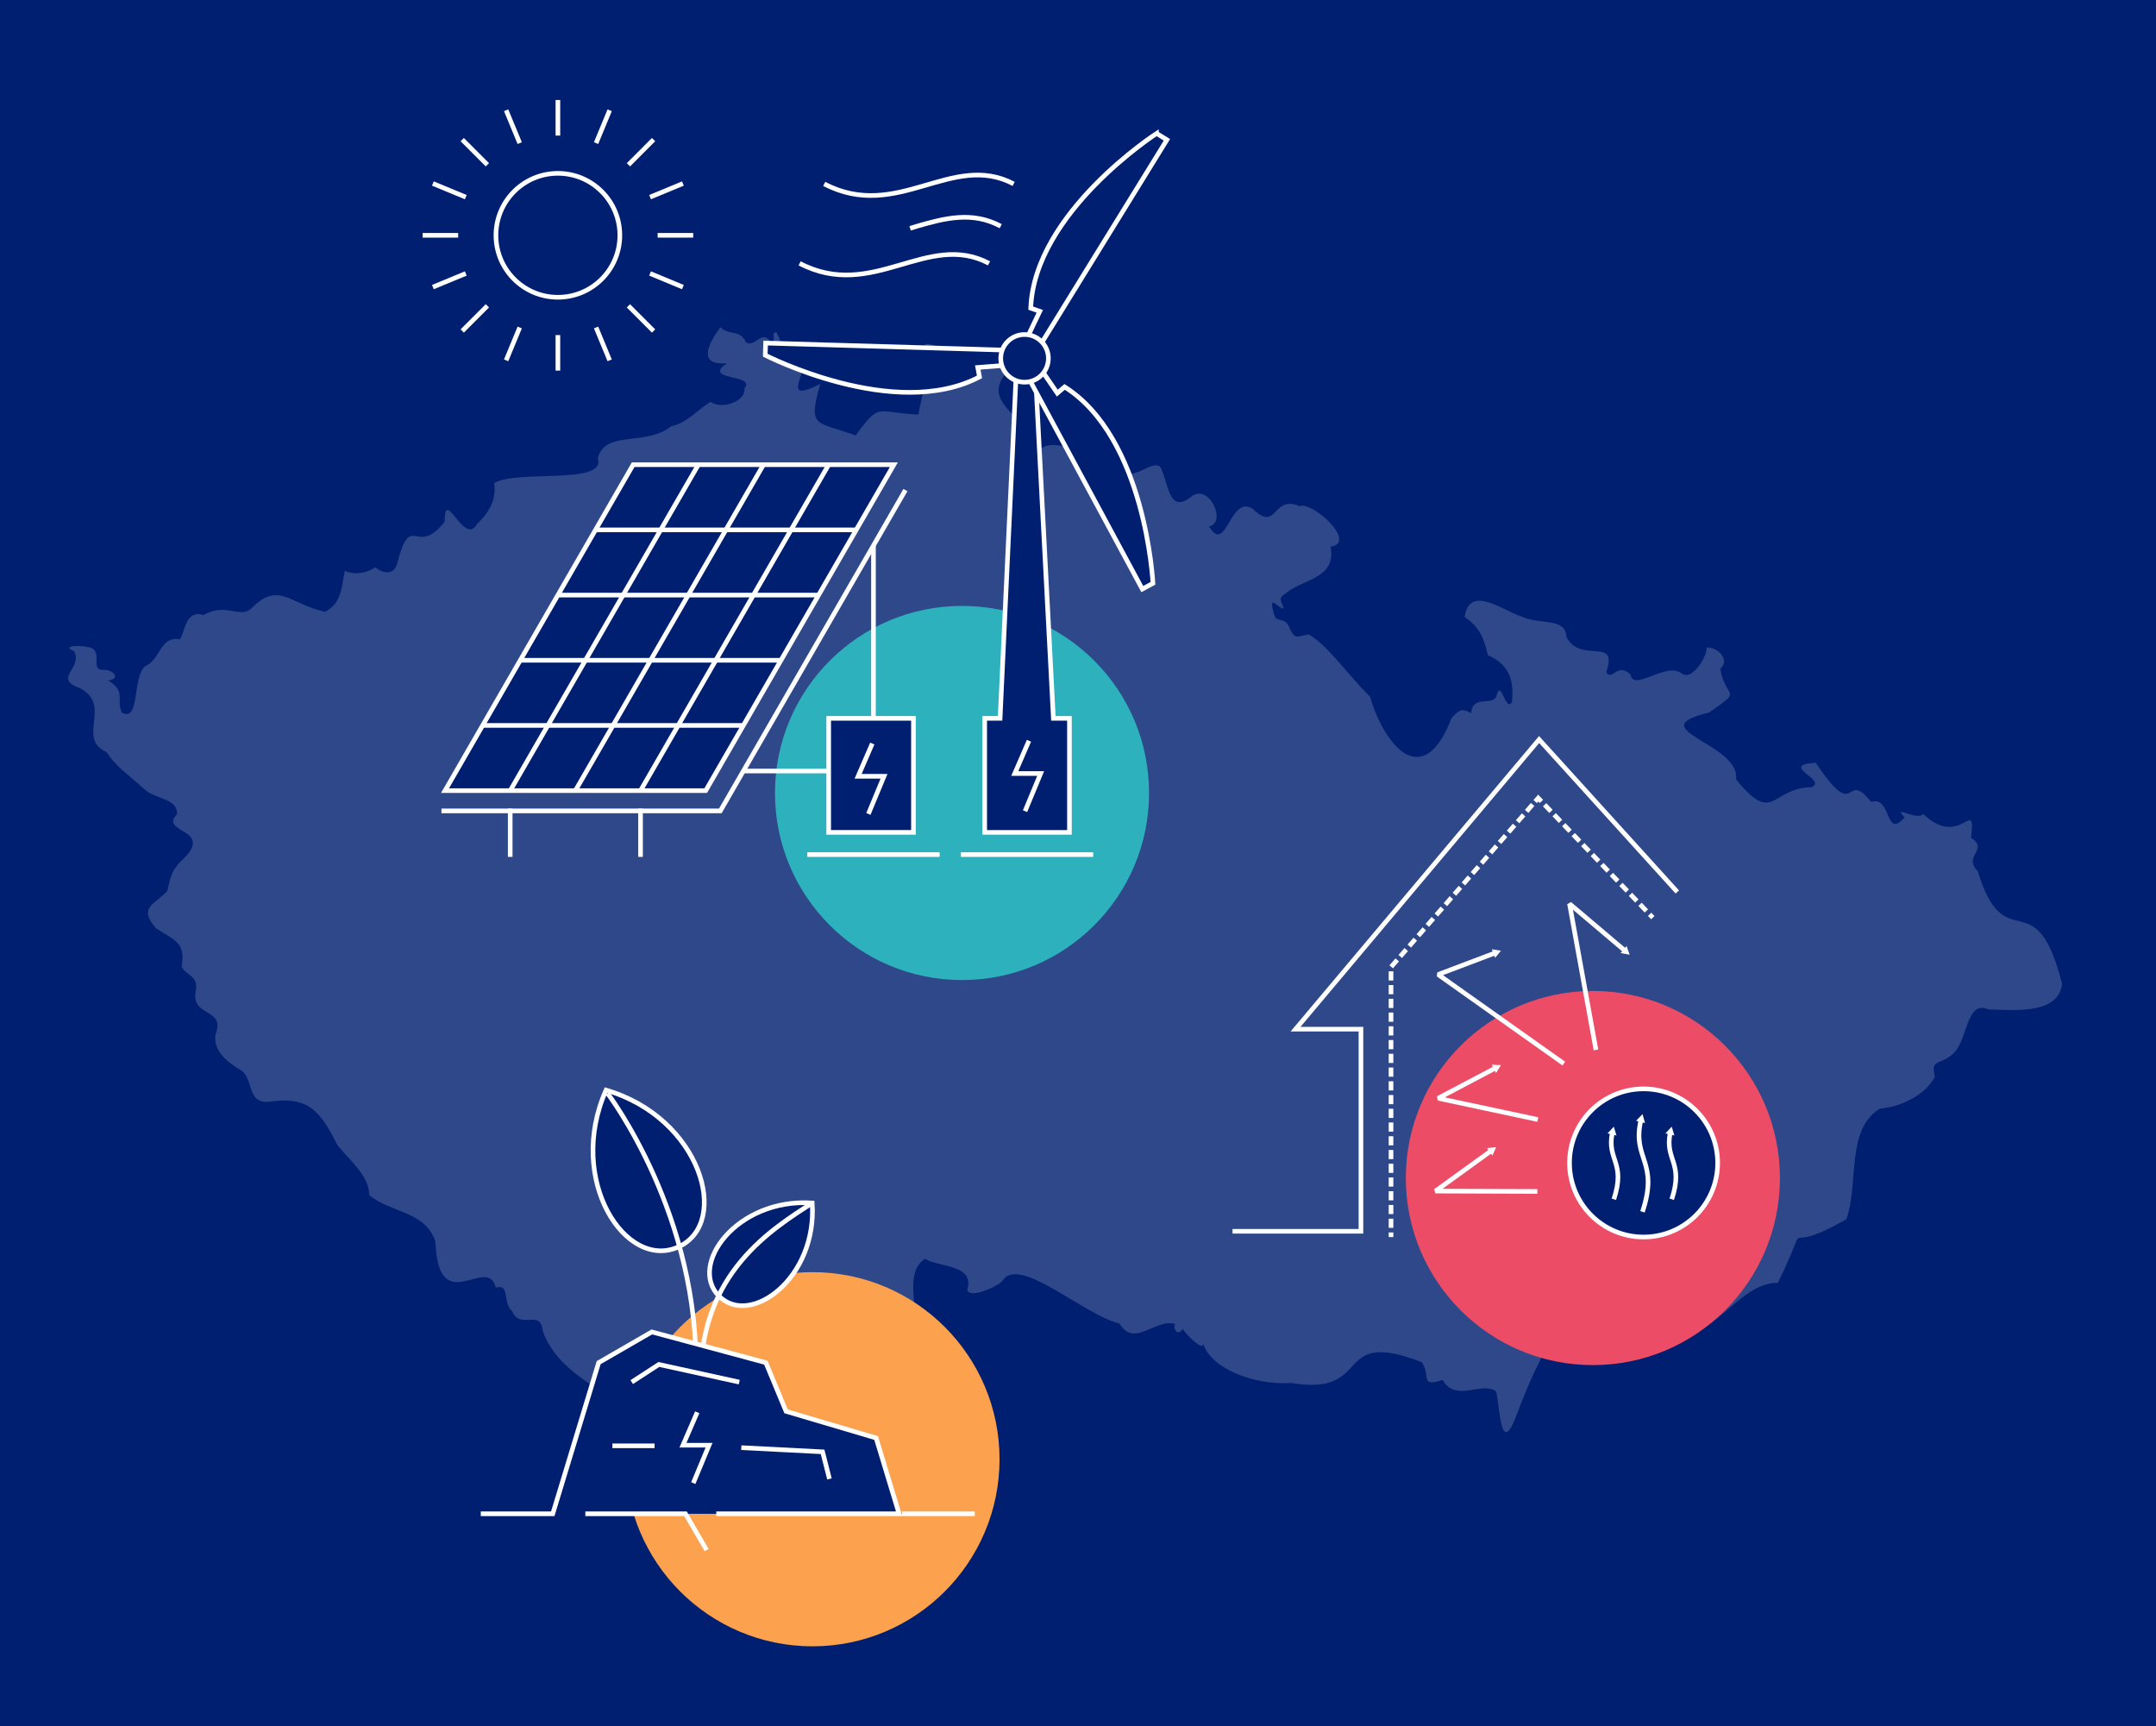 <?xml version="1.0" encoding="UTF-8"?>
<svg xmlns="http://www.w3.org/2000/svg" width="164.4mm" height="131.6mm" xmlns:xlink="http://www.w3.org/1999/xlink" viewBox="0 0 466.02 373.04">
  <rect x="0" y="0" width="466.02" height="373.04" fill="#333333" stroke="none"/>
  <defs>
    <clipPath id="clippath">
      <rect x="-88.48" y="-374.47" width="619.84" height="883.47" fill="none"/>
    </clipPath>
  </defs>
  <g id="Layer_1" data-name="Layer 1">
    <g clip-path="url(#clippath)">
      <rect x="-88.48" y="-374.46" width="619.84" height="883.47" rx="8.5" ry="8.5" fill="#001f71"/>
    </g>
  </g>
  <g id="Layer_2" data-name="Layer 2">
    <path id="Czechia" d="m155.72,70.73c-3.07,4.09-4.67,8.3,1.4,7.77-5.54,3.83,6.42,2.28,3.8,5.42.35,2.81-4.86,4.66-7.32,2.94-2.61,1.41-4.91,4.51-8.56,5.27-5.36,4.38-14.27.7-15.84,6.94,2.04,5.77-17.66,2.4-22.37,5.32.39,3.31-.72,6.05-3.72,8.85-2.78,5.01-7.03-8.34-6.99-.5-6.24,7.99-7.22-2.76-10.3,9.15-.69,2.39-2.96,2.15-4.71.69-1.55,1.22-4.39,1.77-6.58.78-.71,3.59-.73,7.06-4.25,8.85-7.45-1.51-10.08-6.85-16-.66-2.56,2.14-5.51-1.42-10.3,1.37-3.98-1.29-4.06,4.05-5.12,5.25-4.21-.83-4.26,4.43-7.33,5.7-3.06,2.09-1.1,12.33-5.24,10.11-1.2-3.31.97-4.47-2.88-6.91,2.65-.39,1.26-2.27-.95-2.32-2.88.23-.6-3.13-2.32-4.51-1.62-.99-7.42-.83-4.14.47,2.04,3.68-4.74,5.9,1.33,8.03,7.02,3.74-.93,10.75,5.68,13.79,2.19,3.28,4.07,4.3,8.16,7.99,2.44,2.32,7.11,1.88,7.11,5.38-4.17,4.32,8.79,3.07.7,10.34-1.86,2-2.15,3.2-2.82,6.34-2.88,2.95-6.38,3.63-2.38,8.07,3.96,2.56,6.38,2.99,5.49,8.19.35,1.6,3.81,2.03,3.05,5.26-1.16,5.91,6.61,3.55,4.23,9.54-.43,3.36,2.36,5.8,5.41,7.57,3.01,1.85,1.23,7.48,6.37,6.86,8.15-1.17,10.84,1.82,14.6,9.42,2.3,2.86,6.89,6.58,6.89,10.77,4.52,3.87,12.2,3.42,14.29,10.08.64,16.94,11.28,2.64,13.05,9.91,3.21-.85,1.37,3.22,3.53,5.11,1.84,4.19,6.12-.66,6.63,4.3,3.24,8.71,11.45,11.52,19.18,17.86,1.94,2.42-3.34,1.69-2.52,4.14,3.92,5.1,10.01,3.33,17.21,6.19,5.39,4.92,6-2.93,10.05-1.31,2.01-1.9,1.08-9.14,4.38-3.42,5.79,3.89,6.57-1.76,8.23.65,1.94,2.5,6.96,5.97,5.98-.55-1.36-7.42,6.72-8.87,6.7-15.5,2.58-1.52,11.63,4.97,10.82-.03-4.17-1.7.68-5.48.36-8.25.81-4.86-2.32-12.57,2.24-15.41,2.68,1.82,10.82,1.15,9.13,6.64.35,2.28,7.27-.94,7.72-2.05,3.68-5.26,17.49,7.57,25.19,9.4,3.15,5.39,7.83-1.22,12.02.11-.53,1.1.56,2.73,1.63,1.08.72,1.1,4.36,4.95,4.44,3.18,1.73,5.5,11.31,9.03,19.01,8.48,18.1,3.04,8.57-12.09,28.24-4.49,2,2.98-.51,5.47,4.49,3.83,2.9,4.95,8.22.3,11.53,2.42.85,2.83.88,14.08,4.15,5.97,15.91-42.71,19.17-9.23,30.54-20.58,10.42,8.45,16.5-8.99,26.25-8.79,8.16-16.67-1.01-4.61,14.82-13.77,2.74-7.76-.21-19.36,7.26-23.89,4.31-.3,9.77-2.86,11.87-6.87-1-3.86.99-2.53,3.56-4.68,3.67-2.66,2.97-12.1,7.98-9.88,5.61.15,15.11,1.16,15.94-5.49-5.75-22.97-12.28-4.94-18.22-24.36-3.34-3.42,2.54-4.57-1.45-7.24,1.05-9.39-2.23,2.67-10.33-5.15-1.3,1.62-6.89-2.21-4.04.73-4.25,5.02-2.8-4.85-7.22-3.31-5.87-7.45-2.9,5.13-11.98-8.49-8.23.57,2.67,3.68-.93,5.29-8.86.14-8.01,8.42-16.31-1.69,1.05-7.83-21.05-10.8-5.85-14.44,7.62-5.22,3.6-2.75,2.44-9.45,2.28-2.06-.67-4.75-2.95-4.59.24,1.71-3.17,7.46-5.45,5.53-3.39-2.49-10.39,4.12-11.01.28-2.88-2.76-3.87,1.56-5.23-.49,2.69-7.9-5.55-1.65-8.6-7.61-.11-4.31-6.06-2.61-9.58-4.39-4.01-1.16-11.39-7.19-12.42.09,3.05,1.91,4.27,4.7,5,8.23,4.83,2.13,5.64,5.54,5.23,10.09-1.35,2.53-2.43-5.43-3.38-1.16-1.01,2.08-5.11-.43-5.46,3.6-2.01-1.16-2.53-.74-4.19.98-6.3,16.48-14.74,5.62-17.64-4.53-5.05-5.01-9.09-11.04-13.25-13.47-2.76.39-2.94,1.46-4.47-2.05-1.34-2-2.67.03-3.22-3.01-1.09-3.97,1.58-.04,2.25-.61-.88-2.38-1.04-2.13.79-3.46,3.5-2.81,10.64-3.01,9.37-9.83,5.93-.87-3.97-9.89-6.7-8.76-6.12-2.54-4.68,5.9-10.22.51-4.89-2.91-5.66,10.12-9.36,3.87,3.99-.89-.16-9.59-3.92-6.37-4.48,3.45-4.76-1.93-6.17-5.46-.99-4.28-6.58,3.13-9.1-.62-4.5-1.6-14.79-7.77-17.48-3.88-2.67,2.93-2.67-1.97-2.02-3.36-2.25-4.51-10.02-7.46-5.29-13.32-1.64-1.8-3.35-5.8-5.68-2.58-2.63.35-.82-6.73-4.42-1.07-1.96-.51-3.83-2.42-6.96-2.81-1.64.9-4.92,4.51-.98,3.71,1.76,2.36-.49,9.13-.8,11.58-9.17-.33-8.14-2.91-13.58,4.52-8.56-3.15-10.41-1.47-7.63-11.13-11.13,5.56,1.84-6.55-7.27-7.14-1.39-.54-1.93-5.53-2.85-3.59,0,.62.34,2.32-.65,1.54-1.95-2.55-3.09,1.2-5.22.26-1.53-3.03-3.38-1.34-5.63-3.33Z" fill="#ebeced" opacity=".2"/>
    <g>
      <circle cx="175.62" cy="315.35" r="40.43" fill="#fca14d"/>
      <g>
        <path d="m155.42,280.11c-6.74-6.74,3.88-21.24,20.14-20.14,1.1,16.27-13.4,26.89-20.14,20.14Z" fill="#001f71" stroke="#fff" stroke-miterlimit="10"/>
        <g>
          <path d="m146.7,269.44c-11.34,5.26-24.38-14.35-15.7-33.86,20.51,5.99,27.04,28.61,15.7,33.86Z" fill="#001f71" stroke="#fff" stroke-miterlimit="10"/>
          <path d="m150.39,297.84c1.15-35.08-19.06-61.55-19.06-61.55" fill="none" stroke="#fff" stroke-miterlimit="10"/>
        </g>
        <path d="m175.56,259.97c-8.67,5.64-24.11,15.04-24.11,37.87" fill="none" stroke="#fff" stroke-miterlimit="10"/>
        <line x1="195.01" y1="327.14" x2="210.7" y2="327.14" fill="#fff" stroke="#fff" stroke-miterlimit="10"/>
        <polyline points="154.82 327.14 194.34 327.14 189.37 310.76 169.91 305 165.54 294.48 140.89 287.84 129.4 294.48 119.48 327.14 103.92 327.14" fill="#001f71" stroke="#fff" stroke-miterlimit="10"/>
        <polyline points="136.55 298.68 142.41 294.87 159.79 298.68" fill="#001f71" stroke="#fff" stroke-miterlimit="10"/>
        <polyline points="179.29 319.61 177.8 313.75 160.23 312.85" fill="#001f71" stroke="#fff" stroke-miterlimit="10"/>
        <line x1="132.37" y1="312.45" x2="141.49" y2="312.45" fill="#fff" stroke="#fff" stroke-miterlimit="10"/>
        <polyline points="126.52 327.14 148.17 327.14 152.74 334.99" fill="none" stroke="#fff" stroke-miterlimit="10"/>
        <polyline points="150.71 305.2 147.62 312.32 153.26 312.32 149.85 320.51" fill="#001f71" stroke="#fff" stroke-miterlimit="10"/>
      </g>
    </g>
    <g>
      <circle cx="344.3" cy="254.58" r="40.43" fill="#ed4c67"/>
      <g>
        <g>
          <circle cx="355.26" cy="251.32" r="16.01" fill="#001f71" stroke="#fff" stroke-miterlimit="10"/>
          <g>
            <g>
              <path d="m355.03,240.77c-2.9,9.82,3.83,9.57,0,21.11" fill="#001f71"/>
              <g>
                <path d="m354.66,242.16c-1.9,8.43,4,8.75.36,19.72" fill="none" stroke="#fff" stroke-miterlimit="10"/>
                <polygon points="353.64 242.2 355.03 240.77 355.57 242.69 353.64 242.2" fill="#fff"/>
              </g>
            </g>
            <g>
              <path d="m361.34,243.48c-2.16,7.29,2.84,7.11,0,15.68" fill="#001f71"/>
              <g>
                <path d="m361,244.88c-1.16,5.91,2.99,6.3.35,14.29" fill="none" stroke="#fff" stroke-miterlimit="10"/>
                <polygon points="359.98 244.94 361.34 243.48 361.92 245.39 359.98 244.94" fill="#fff"/>
              </g>
            </g>
            <g>
              <path d="m348.83,243.48c-2.16,7.29,2.84,7.11,0,15.68" fill="#001f71"/>
              <g>
                <path d="m348.48,244.88c-1.16,5.91,2.99,6.3.35,14.29" fill="none" stroke="#fff" stroke-miterlimit="10"/>
                <polygon points="347.46 244.94 348.83 243.48 349.4 245.39 347.46 244.94" fill="#fff"/>
              </g>
            </g>
          </g>
        </g>
        <polyline points="266.41 266.09 294.17 266.09 294.17 266.08 294.17 222.41 280.03 222.41 332.68 159.82 362.55 192.76" fill="none" stroke="#fff" stroke-miterlimit="10"/>
        <g>
          <polyline points="332.3 257.48 310.27 257.4 322.23 248.75" fill="none" stroke="#fff" stroke-linejoin="bevel"/>
          <polygon points="322.58 249.73 323.39 247.91 321.41 248.11 322.58 249.73" fill="#fff"/>
        </g>
        <g>
          <polyline points="344.97 226.89 339.25 195.31 351.16 205.39" fill="none" stroke="#fff" stroke-linejoin="bevel"/>
          <polygon points="350.29 205.96 352.25 206.32 351.58 204.44 350.29 205.96" fill="#fff"/>
        </g>
        <g>
          <polyline points="332.39 241.94 310.85 237.34 323.16 230.85" fill="none" stroke="#fff" stroke-linejoin="bevel"/>
          <polygon points="323.37 231.87 324.43 230.18 322.44 230.1 323.37 231.87" fill="#fff"/>
        </g>
        <g>
          <polyline points="338.02 229.85 310.85 210.6 323.09 205.97" fill="none" stroke="#fff" stroke-linejoin="bevel"/>
          <polygon points="323.17 207 324.43 205.46 322.46 205.14 323.17 207" fill="#fff"/>
        </g>
        <g>
          <line x1="300.67" y1="267.34" x2="300.67" y2="266.34" fill="none" stroke="#fff" stroke-miterlimit="10"/>
          <polyline points="300.67 265.35 300.67 208.98 331.51 173.59" fill="none" stroke="#fff" stroke-dasharray="0 0 1.98 .99" stroke-miterlimit="10"/>
          <polyline points="331.83 173.22 332.49 172.47 333.18 173.19" fill="none" stroke="#fff" stroke-miterlimit="10"/>
          <line x1="333.87" y1="173.91" x2="356.22" y2="197.23" fill="none" stroke="#fff" stroke-dasharray="0 0 1.99 .99" stroke-miterlimit="10"/>
          <line x1="356.56" y1="197.59" x2="357.26" y2="198.31" fill="none" stroke="#fff" stroke-miterlimit="10"/>
        </g>
      </g>
    </g>
    <g>
      <circle cx="207.94" cy="171.37" r="40.43" fill="#2db1bd"/>
      <g>
        <polyline points="95.42 175.24 155.7 175.24 195.71 105.91" fill="none" stroke="#fff" stroke-miterlimit="10"/>
        <g>
          <polygon points="152.54 170.86 96.19 170.86 136.86 100.42 193.21 100.42 152.54 170.86" fill="#001f71" stroke="#fff" stroke-miterlimit="10"/>
          <line x1="150.95" y1="100.42" x2="110.28" y2="170.86" fill="#001f71" stroke="#fff" stroke-miterlimit="10"/>
          <line x1="165.03" y1="100.42" x2="124.37" y2="170.86" fill="#001f71" stroke="#fff" stroke-miterlimit="10"/>
          <line x1="179.12" y1="100.42" x2="138.45" y2="170.86" fill="#001f71" stroke="#fff" stroke-miterlimit="10"/>
          <line x1="185.08" y1="114.51" x2="128.73" y2="114.51" fill="#001f71" stroke="#fff" stroke-miterlimit="10"/>
          <line x1="176.94" y1="128.6" x2="120.59" y2="128.6" fill="#001f71" stroke="#fff" stroke-miterlimit="10"/>
          <line x1="168.81" y1="142.69" x2="112.46" y2="142.69" fill="#001f71" stroke="#fff" stroke-miterlimit="10"/>
          <line x1="160.68" y1="156.77" x2="104.32" y2="156.77" fill="#001f71" stroke="#fff" stroke-miterlimit="10"/>
        </g>
        <circle cx="120.59" cy="50.85" r="13.39" fill="#001f71" stroke="#fff" stroke-miterlimit="10"/>
        <g>
          <g id="_Radial_Repeat_" data-name="&amp;lt;Radial Repeat&amp;gt;">
            <line x1="120.59" y1="80.09" x2="120.59" y2="72.41" fill="none" stroke="#fff" stroke-miterlimit="10"/>
          </g>
          <g id="_Radial_Repeat_-2" data-name="&amp;lt;Radial Repeat&amp;gt;">
            <line x1="109.4" y1="77.87" x2="112.34" y2="70.77" fill="none" stroke="#fff" stroke-miterlimit="10"/>
          </g>
          <g id="_Radial_Repeat_-3" data-name="&amp;lt;Radial Repeat&amp;gt;">
            <line x1="99.91" y1="71.53" x2="105.35" y2="66.09" fill="none" stroke="#fff" stroke-miterlimit="10"/>
          </g>
          <g id="_Radial_Repeat_-4" data-name="&amp;lt;Radial Repeat&amp;gt;">
            <line x1="93.57" y1="62.04" x2="100.68" y2="59.1" fill="none" stroke="#fff" stroke-miterlimit="10"/>
          </g>
          <g id="_Radial_Repeat_-5" data-name="&amp;lt;Radial Repeat&amp;gt;">
            <line x1="91.35" y1="50.85" x2="99.03" y2="50.85" fill="none" stroke="#fff" stroke-miterlimit="10"/>
          </g>
          <g id="_Radial_Repeat_-6" data-name="&amp;lt;Radial Repeat&amp;gt;">
            <line x1="93.57" y1="39.66" x2="100.68" y2="42.6" fill="none" stroke="#fff" stroke-miterlimit="10"/>
          </g>
          <g id="_Radial_Repeat_-7" data-name="&amp;lt;Radial Repeat&amp;gt;">
            <line x1="99.91" y1="30.17" x2="105.35" y2="35.61" fill="none" stroke="#fff" stroke-miterlimit="10"/>
          </g>
          <g id="_Radial_Repeat_-8" data-name="&amp;lt;Radial Repeat&amp;gt;">
            <line x1="109.4" y1="23.83" x2="112.34" y2="30.93" fill="none" stroke="#fff" stroke-miterlimit="10"/>
          </g>
          <g id="_Radial_Repeat_-9" data-name="&amp;lt;Radial Repeat&amp;gt;">
            <line x1="120.59" y1="21.61" x2="120.59" y2="29.3" fill="none" stroke="#fff" stroke-miterlimit="10"/>
          </g>
          <g id="_Radial_Repeat_-10" data-name="&amp;lt;Radial Repeat&amp;gt;">
            <line x1="131.78" y1="23.83" x2="128.84" y2="30.93" fill="none" stroke="#fff" stroke-miterlimit="10"/>
          </g>
          <g id="_Radial_Repeat_-11" data-name="&amp;lt;Radial Repeat&amp;gt;">
            <line x1="141.27" y1="30.17" x2="135.84" y2="35.61" fill="none" stroke="#fff" stroke-miterlimit="10"/>
          </g>
          <g id="_Radial_Repeat_-12" data-name="&amp;lt;Radial Repeat&amp;gt;">
            <line x1="147.61" y1="39.66" x2="140.51" y2="42.6" fill="none" stroke="#fff" stroke-miterlimit="10"/>
          </g>
          <g id="_Radial_Repeat_-13" data-name="&amp;lt;Radial Repeat&amp;gt;">
            <line x1="149.84" y1="50.85" x2="142.15" y2="50.85" fill="none" stroke="#fff" stroke-miterlimit="10"/>
          </g>
          <g id="_Radial_Repeat_-14" data-name="&amp;lt;Radial Repeat&amp;gt;">
            <line x1="147.61" y1="62.04" x2="140.51" y2="59.1" fill="none" stroke="#fff" stroke-miterlimit="10"/>
          </g>
          <g id="_Radial_Repeat_-15" data-name="&amp;lt;Radial Repeat&amp;gt;">
            <line x1="141.27" y1="71.53" x2="135.83" y2="66.09" fill="none" stroke="#fff" stroke-miterlimit="10"/>
          </g>
          <g id="_Radial_Repeat_-16" data-name="&amp;lt;Radial Repeat&amp;gt;">
            <line x1="131.78" y1="77.87" x2="128.84" y2="70.77" fill="none" stroke="#fff" stroke-miterlimit="10"/>
          </g>
        </g>
        <rect x="179.12" y="155.24" width="18.32" height="24.64" fill="#001f71" stroke="#fff" stroke-miterlimit="10"/>
        <line x1="110.28" y1="175.24" x2="110.28" y2="184.68" fill="none" stroke="#fff" stroke-linecap="square" stroke-miterlimit="10"/>
        <line x1="138.45" y1="175.24" x2="138.45" y2="184.68" fill="none" stroke="#fff" stroke-linecap="square" stroke-miterlimit="10"/>
        <line x1="188.8" y1="117.89" x2="188.8" y2="155.24" fill="#fff" stroke="#fff" stroke-miterlimit="10"/>
        <line x1="160.68" y1="166.62" x2="179.12" y2="166.62" fill="#fff" stroke="#fff" stroke-miterlimit="10"/>
        <line x1="174.5" y1="184.68" x2="203.1" y2="184.68" fill="#fff" stroke="#fff" stroke-miterlimit="10"/>
        <polyline points="188.55 160.68 185.48 167.76 191.08 167.76 187.7 175.9" fill="none" stroke="#fff" stroke-miterlimit="10"/>
        <g id="vrtula">
          <line x1="207.7" y1="184.68" x2="236.3" y2="184.68" fill="#fff" stroke="#fff" stroke-miterlimit="10"/>
          <path d="m172.84,56.91c15.8,8.25,27.56-7.05,40.94,0" fill="none" stroke="#fff" stroke-miterlimit="10"/>
          <path d="m196.72,49.35c.51-.17.98-.3,1.49-.47,6.09-1.75,11.92-3.28,18.1,0" fill="none" stroke="#fff" stroke-miterlimit="10"/>
          <path d="m178.16,39.74c15.8,8.25,27.56-7.05,40.94,0" fill="none" stroke="#fff" stroke-miterlimit="10"/>
          <g>
            <polygon points="227.69 155.24 223.65 77.74 219.79 77.74 216.17 155.24 212.84 155.24 212.84 179.88 231.16 179.88 231.16 155.24 227.69 155.24" fill="#001f71"/>
            <polygon points="227.69 155.24 223.65 77.74 219.79 77.74 216.17 155.24 212.84 155.24 212.84 179.88 231.16 179.88 231.16 155.24 227.69 155.24" fill="none" stroke="#fff" stroke-miterlimit="10"/>
          </g>
          <polyline points="222.41 160.08 219.34 167.16 224.94 167.16 221.56 175.3" fill="none" stroke="#fff" stroke-miterlimit="10"/>
          <g>
            <g>
              <g id="_Radial_Repeat_-17" data-name="&amp;lt;Radial Repeat&amp;gt;">
                <path d="m249.21,126.06s-1.55-31.39-19.09-42.45c-.6.52-1.12.96-1.58,1.35l-4.35-6.34-2.73,1.47,3.12,5.78.91,1.69,1.45,2.69,19.97,37.05,2.3-1.24Z" fill="#001f71" stroke="#fff" stroke-miterlimit="10"/>
              </g>
              <g id="_Radial_Repeat_-18" data-name="&amp;lt;Radial Repeat&amp;gt;">
                <path d="m165.41,76.76s27.96,14.35,46.31,4.69c-.14-.78-.27-1.45-.38-2.04l7.67-.6.09-3.1-6.57-.19-1.92-.06-3.05-.09-42.07-1.23-.08,2.61Z" fill="#001f71" stroke="#fff" stroke-miterlimit="10"/>
              </g>
              <g id="_Radial_Repeat_-19" data-name="&amp;lt;Radial Repeat&amp;gt;">
                <path d="m250.01,28.83s-26.41,17.04-27.22,37.76c.75.27,1.39.49,1.96.69l-3.32,6.94,2.64,1.63,3.45-5.59,1.01-1.63,1.6-2.6,22.1-35.82-2.22-1.37Z" fill="#001f71" stroke="#fff" stroke-miterlimit="10"/>
              </g>
            </g>
            <circle cx="221.46" cy="77.44" r="5.15" fill="#001f71" stroke="#fff" stroke-miterlimit="10"/>
          </g>
        </g>
      </g>
    </g>
  </g>
</svg>